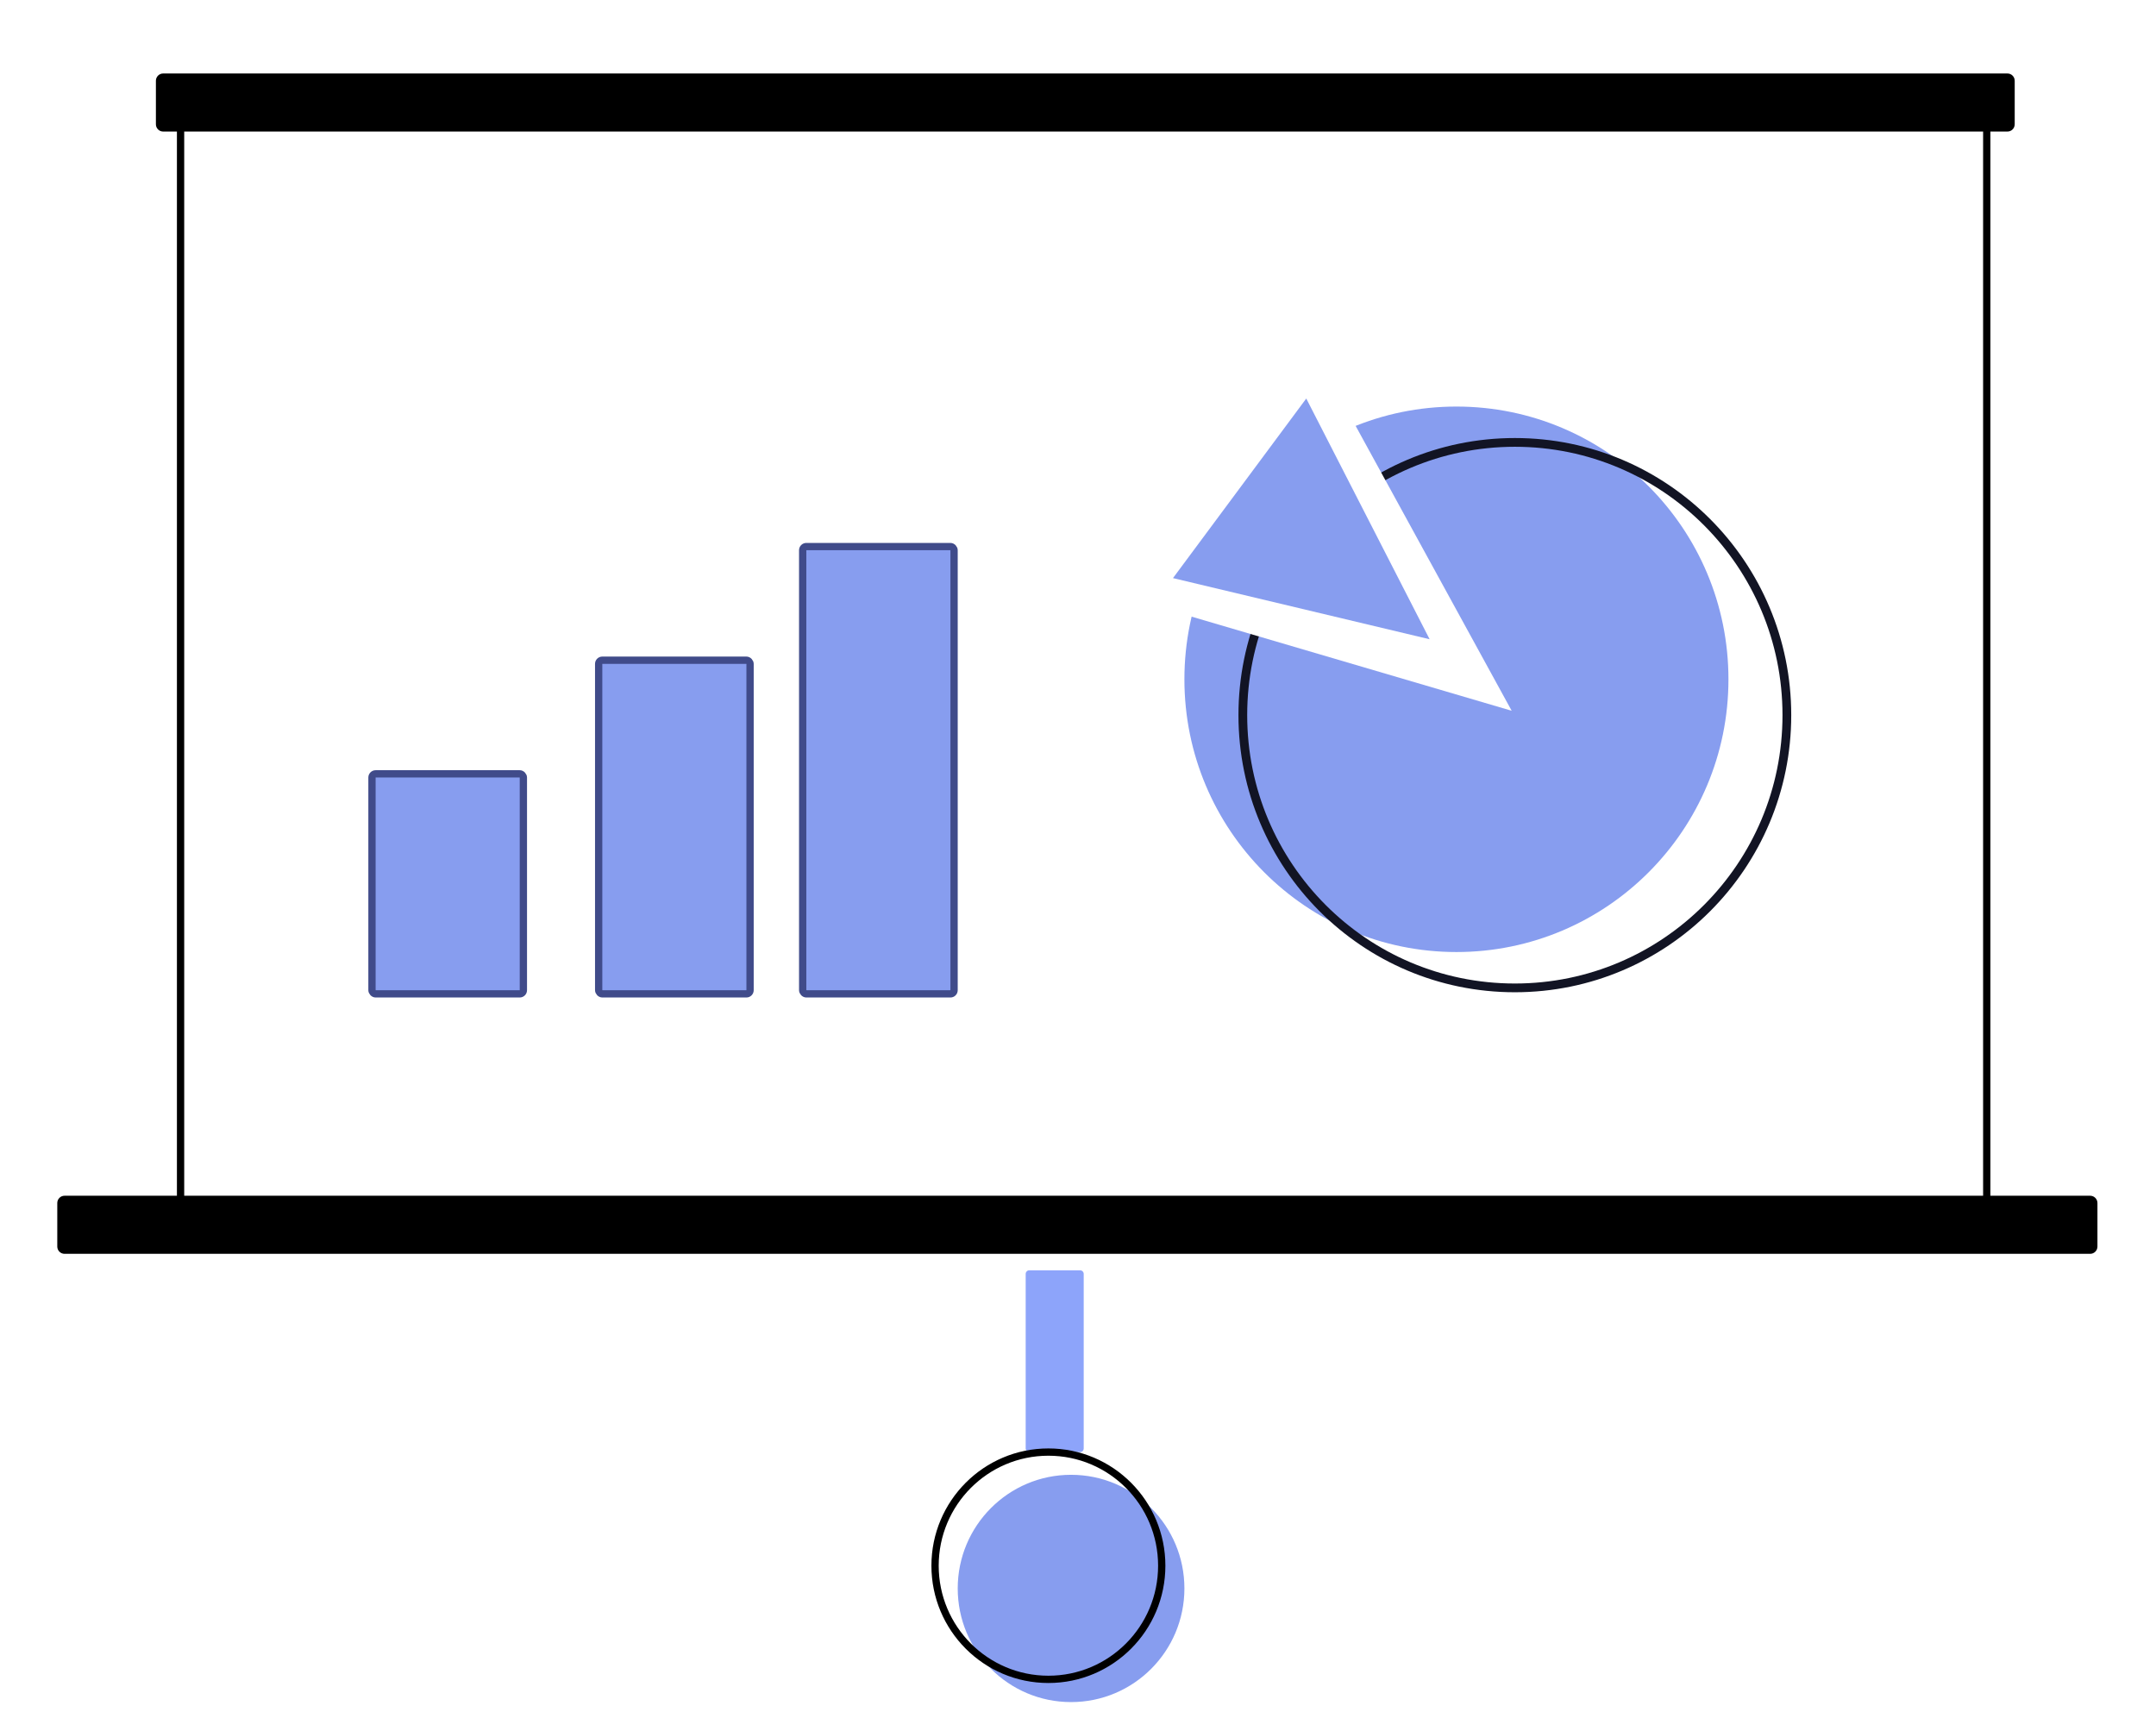 <?xml version="1.0" encoding="UTF-8"?>
<svg width="296px" height="235px" viewBox="0 0 296 235" version="1.1" xmlns="http://www.w3.org/2000/svg" xmlns:xlink="http://www.w3.org/1999/xlink">
    <defs>
        <filter x="-150.5%" y="-4.4%" width="401.0%" height="108.9%" filterUnits="objectBoundingBox" id="filter-1">
            <feGaussianBlur stdDeviation="4" in="SourceGraphic"></feGaussianBlur>
        </filter>
        <filter x="-150.5%" y="-4.4%" width="401.0%" height="108.9%" filterUnits="objectBoundingBox" id="filter-2">
            <feGaussianBlur stdDeviation="4" in="SourceGraphic"></feGaussianBlur>
        </filter>
    </defs>
    <g id="illus-light" stroke="none" stroke-width="1" fill="none" fill-rule="evenodd">
        <g id="illustrations/light/deck" transform="translate(-24, -28)">
            <g id="presentation-deck" transform="translate(31, 38)">
                <g id="Group" transform="translate(14.178, 2.649)"></g>
                <rect id="Rectangle" stroke="#000000" x="17.79" y="3.149" width="247.974" height="155.01"></rect>
                <path d="M125.819,172.883 L149.781,172.883 C150.057,172.883 150.281,173.107 150.281,173.383 L150.281,180.35 C150.281,180.627 150.057,180.85 149.781,180.85 L125.819,180.85 C125.543,180.85 125.319,180.627 125.319,180.35 L125.319,173.383 C125.319,173.107 125.543,172.883 125.819,172.883 Z" id="Rectangle" fill="#8DA4FA" transform="translate(137.8, 176.867) rotate(90) translate(-137.8, -176.867) "></path>
                <polygon id="blur" filter="url(#filter-1)" transform="translate(140.911, 162.646) rotate(90) translate(-140.911, -162.646) " points="136.924 27.438 144.898 27.438 144.898 297.853 136.924 297.853"></polygon>
                <path d="M137.925,18.091 L143.899,18.091 C144.451,18.091 144.899,18.538 144.899,19.091 L144.899,297.187 C144.899,297.739 144.451,298.187 143.899,298.187 L137.925,298.187 C137.373,298.187 136.925,297.739 136.925,297.187 L136.925,19.091 C136.925,18.538 137.373,18.091 137.925,18.091 Z" id="bottom-bar" fill="#000000" transform="translate(140.912, 158.139) rotate(90) translate(-140.912, -158.139) "></path>
                <polygon id="blur" filter="url(#filter-2)" transform="translate(140.911, 6.636) rotate(90) translate(-140.911, -6.636) " points="136.924 -128.571 144.898 -128.571 144.898 141.844 136.924 141.844"></polygon>
                <path d="M139.017,-123.525 L144.99,-123.525 C145.543,-123.525 145.99,-123.077 145.99,-122.525 L145.99,130.673 C145.99,131.225 145.543,131.673 144.99,131.673 L139.017,131.673 C138.464,131.673 138.017,131.225 138.017,130.673 L138.017,-122.525 C138.017,-123.077 138.464,-123.525 139.017,-123.525 Z" id="top-bar" fill="#000000" transform="translate(142.003, 4.074) rotate(90) translate(-142.003, -4.074) "></path>
                <g id="ball" transform="translate(121.375, 189.341)">
                    <ellipse id="Oval" fill="#879DEF" cx="18.673" cy="18.721" rx="15.561" ry="15.601"></ellipse>
                    <ellipse id="Oval" stroke="#000000" cx="15.561" cy="15.601" rx="15.561" ry="15.601"></ellipse>
                </g>
                <g id="cheese" transform="translate(146.272, 38.477)">
                    <ellipse id="Oval" fill="#879DEF" cx="46.683" cy="44.777" rx="37.346" ry="37.442"></ellipse>
                    <ellipse id="Oval" stroke="#121424" stroke-width="1.2" cx="54.703" cy="49.698" rx="37.346" ry="37.442"></ellipse>
                    <polygon id="Triangle" fill="#FFFFFF" transform="translate(34.382, 32.792) rotate(128) translate(-34.382, -32.792) " points="34.988 7.082 55.361 58.502 13.402 57.238"></polygon>
                    <polygon id="Triangle" fill="#879DEF" transform="translate(29.894, 28.696) rotate(128) translate(-29.894, -28.696) " points="30.163 11.85 45.241 44.784 14.548 45.542"></polygon>
                </g>
                <g id="chart-bars" transform="translate(43.57, 64.533)" fill="#879DEF" stroke="#404B8A">
                    <rect id="Rectangle" x="0.5" y="31.702" width="20.785" height="30.202" rx="0.5"></rect>
                    <rect id="Rectangle" x="31.622" y="16.101" width="20.785" height="45.803" rx="0.5"></rect>
                    <rect id="Rectangle" x="59.631" y="0.5" width="20.785" height="61.404" rx="0.5"></rect>
                </g>
            </g>
        </g>
    </g>
</svg>
